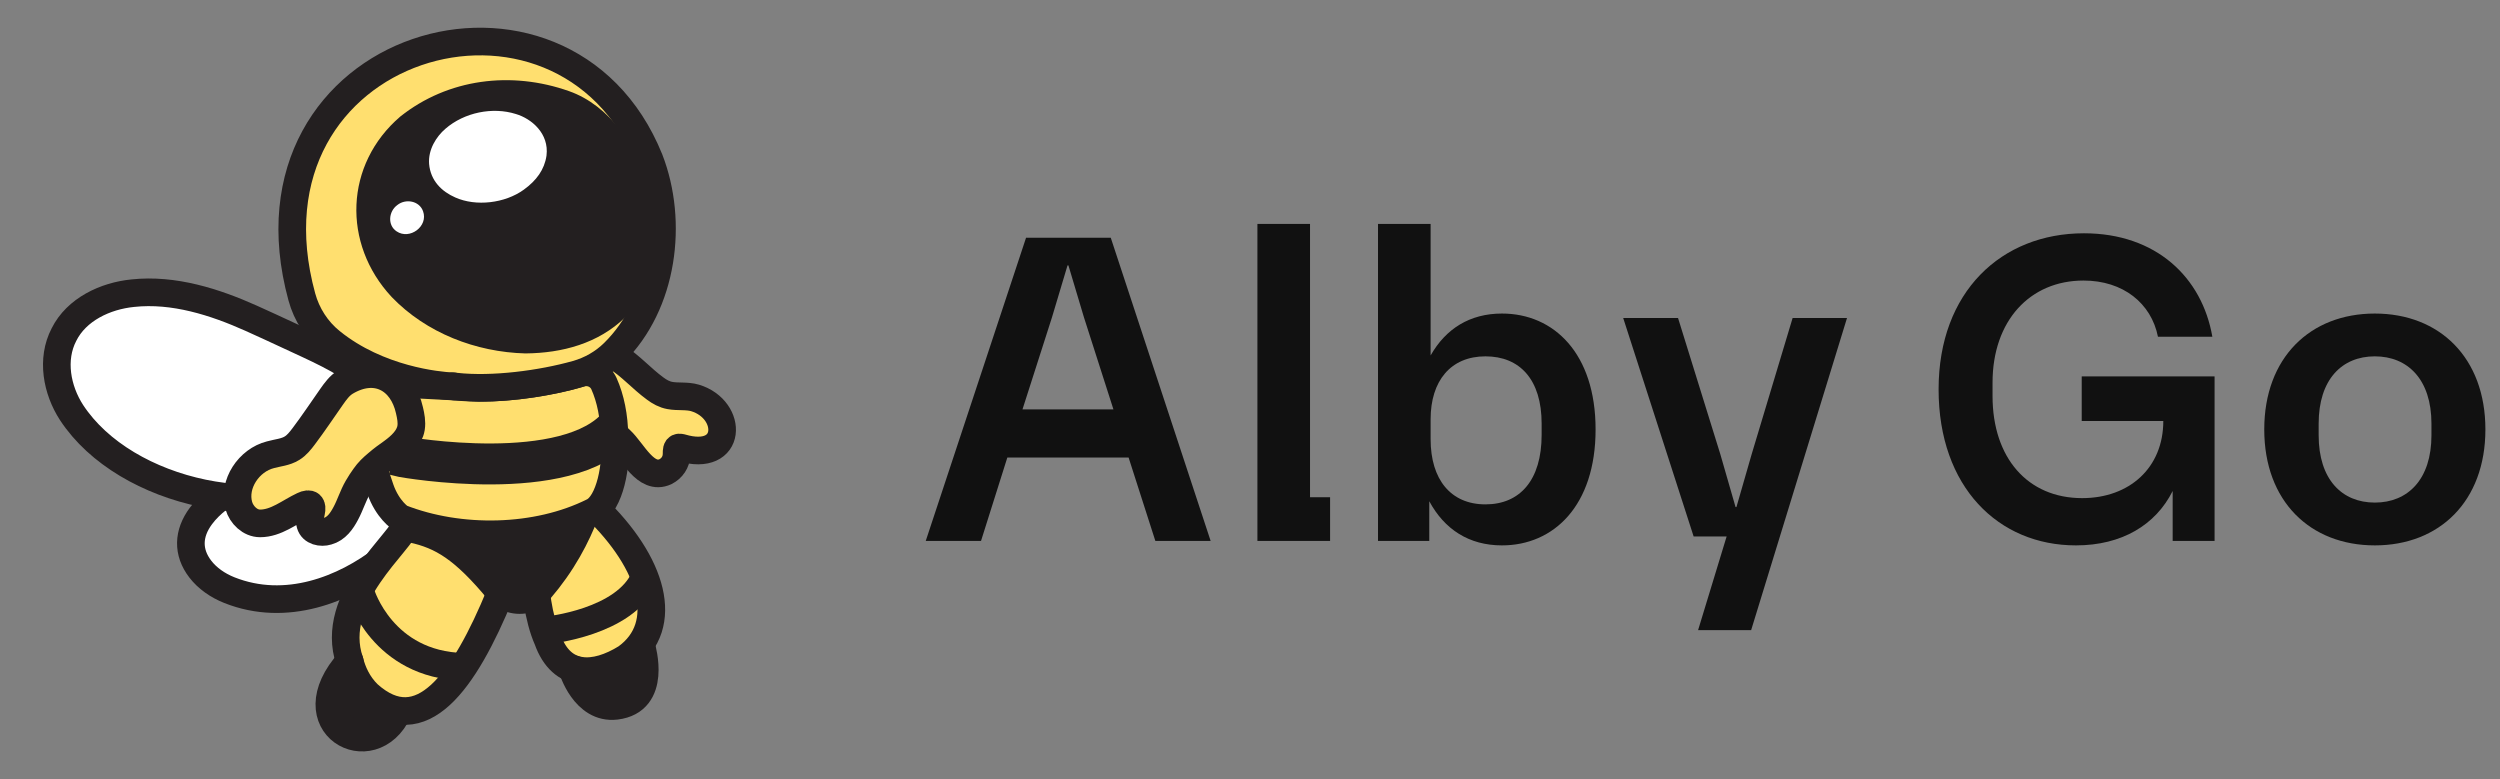 <svg width="8215" height="2560" viewBox="0 0 8215 2560" fill="none" xmlns="http://www.w3.org/2000/svg">
<rect x="0" y="0" width="8215" height="2560" fill="#808080" stroke="none"/>
<path d="M2000.73 1160.99C2009.99 1164.29 2018.3 1168.44 2026.48 1173.41C2072.11 1201.91 2108.83 1244.57 2152.63 1276.52C2167.63 1287.76 2183.16 1296.29 2201.03 1299.56C2227.53 1304.63 2257.11 1299.63 2283.91 1307.6C2410.33 1345.81 2407.94 1521.57 2239.09 1471.44C2232.84 1470.19 2229.23 1469.83 2226.24 1473.01C2222.17 1478.62 2223.72 1487.92 2223.01 1495.08C2222.15 1518.01 2208.39 1539.17 2186.43 1550.07C2121.86 1579.68 2079.47 1483.34 2038.9 1446.01C2026.41 1433.52 2012.88 1422.47 1997.8 1413.16C1969.15 1395.24 1934.63 1386.8 1905.23 1370.47C1879.19 1356.83 1859.91 1334.35 1854.92 1304.74C1836.16 1211.4 1907.14 1127.1 2000.27 1160.86L2000.73 1161.02V1160.99Z" fill="#FFDF6F" stroke="#231F20" stroke-width="90.82" stroke-linecap="round" stroke-linejoin="round"/>
<path d="M1490.64 1269.49C1489.91 1269.4 1489.18 1269.31 1488.46 1269.22" stroke="#231F20" stroke-width="90.82" stroke-linecap="round" stroke-linejoin="round"/>
<path d="M2057.97 2161.58C1954.69 2225.85 1845.59 2230.15 1799.68 2101.45C1768.35 2031.39 1756.52 1924.67 1757.88 1875.42C1811.87 1858.99 1883.44 1746.03 1884.96 1710.31C1954.71 1667.56 1934.71 1678.46 1954.71 1667.56C2144.5 1849.31 2205.67 2054.82 2057.97 2161.58Z" fill="#FFDF6F" stroke="#231F20" stroke-width="90.82" stroke-linecap="round" stroke-linejoin="round"/>
<path d="M1381.58 1555.4C1422.09 1663.16 1341.8 1773.82 1261.54 1835.76C1131.01 1936.48 940.512 2013.41 753.695 1939.21C715.232 1923.93 681.288 1900.13 658.152 1870.02C615.376 1814.35 617.85 1752.75 659.991 1695.81C722.158 1611.8 841.314 1564.96 949.186 1534.35C1026.79 1512.33 1096.41 1476.45 1172.17 1464.21C1264.38 1456.18 1346.5 1463.47 1382.1 1554.04C1382.13 1554.1 1381.58 1555.35 1381.6 1555.42L1381.58 1555.4Z" fill="white" stroke="#231F20" stroke-width="90.82" stroke-linecap="round" stroke-linejoin="round"/>
<path d="M1466.78 1743.74C1483.54 1752.89 1538.56 1778.62 1610.42 1811.49C1668.31 1837.67 1643.63 1951.43 1643.63 1951.43C1524.93 2240.76 1383.57 2437.32 1209.74 2281.65C1175.73 2248.41 1158.06 2208.29 1149.03 2172.91C1077.05 1964 1325.35 1777.05 1335.59 1719.9L1466.78 1743.74Z" fill="#FFDF6F" stroke="#231F20" stroke-width="90.82" stroke-linecap="round" stroke-linejoin="round"/>
<path d="M1909.33 1715.27C1893.86 1751.92 1872.93 1794.31 1844.53 1839.02C1813.9 1887.22 1782.2 1926.14 1754.09 1956.54C1748.92 1960.24 1742.13 1963.37 1734.38 1965.76C1698.53 1976.81 1658.82 1964.48 1636.73 1936.31C1631.67 1929.84 1626.4 1923.41 1620.9 1917.03C1508.2 1786.02 1436.9 1751.47 1337.23 1732.48C1364.5 1736.25 1459.88 1757.96 1488.58 1759.89C1491.6 1760.12 1494.64 1760.3 1497.66 1760.48C1511.26 1761.32 1524.93 1761.96 1538.69 1762.32C1542.82 1762.45 1547 1762.57 1551.15 1762.64C1674.24 1765.11 1802.32 1750.47 1909.35 1715.3L1909.33 1715.27Z" fill="#231F20" stroke="#231F20" stroke-width="94.817" stroke-linecap="round" stroke-linejoin="round"/>
<path d="M1266.86 1417.26C1268.14 1416.26 1259.49 1368.83 1260.83 1367.92L1263.59 1199.47C1263.59 1199.47 1412.88 1260.3 1573.93 1274.42" fill="#FFDF6F"/>
<path d="M1266.86 1417.26C1268.14 1416.26 1259.49 1368.83 1260.83 1367.92L1263.59 1199.47C1263.59 1199.47 1412.88 1260.3 1573.93 1274.42" stroke="#231F20" stroke-width="90.82" stroke-linecap="round" stroke-linejoin="round"/>
<path d="M1573.94 1274.44C1685.53 1274.9 1813.43 1254.28 1907.79 1226.17C1938.47 1217.04 1971.48 1231.53 1984.63 1260.71C2006.49 1309.2 2018.28 1369.92 2018.87 1430.93C2018.87 1432.97 2019 1434.99 2019.23 1437.03C2029.02 1527.63 2003.5 1654.91 1949.18 1681.48C1764.41 1773.98 1511.63 1779.09 1315.94 1702.3C1315.94 1702.3 1273.44 1675.16 1249.64 1606.94C1225.85 1538.71 1198.67 1448.75 1199.17 1448.36L1267.12 1258.34L1573.96 1274.42" fill="#FFDF6F"/>
<path d="M1573.94 1274.44C1685.53 1274.9 1813.43 1254.28 1907.79 1226.17C1938.47 1217.04 1971.48 1231.53 1984.63 1260.71C2006.49 1309.2 2018.28 1369.92 2018.87 1430.93C2018.87 1432.97 2019 1434.99 2019.23 1437.03C2029.02 1527.63 2003.5 1654.91 1949.18 1681.48C1764.41 1773.98 1511.63 1779.09 1315.94 1702.3C1315.94 1702.3 1273.44 1675.16 1249.64 1606.94C1225.85 1538.71 1198.67 1448.75 1199.17 1448.36L1267.12 1258.34L1573.96 1274.42" stroke="#231F20" stroke-width="90.82" stroke-linecap="round" stroke-linejoin="round"/>
<path d="M1308.42 2337.02C1222.57 2523.63 960.303 2381.68 1149.03 2172.93L1171.23 2312.23L1308.42 2337.02Z" fill="#231F20" stroke="#231F20" stroke-width="90.82" stroke-linecap="round" stroke-linejoin="round"/>
<path d="M2017.14 1159.16C2016.96 1159.34 2016.75 1159.53 2016.57 1159.73C1982.49 1193.11 1940.33 1217.11 1894.42 1230.02C1778.62 1262.58 1618.66 1283.65 1498.4 1270.39C1493.22 1269.83 1488.06 1269.44 1482.86 1269.17C1441.54 1266.92 1243.94 1249.66 1087.43 1122.99C1040.84 1085.28 1007.65 1033.49 991.844 975.66C762.387 135.412 1850.19 -178.691 2133.91 523.919C2213.65 729.196 2180 999.091 2017.14 1159.16Z" fill="#FFDF6F" stroke="#231F20" stroke-width="90.82" stroke-linecap="round" stroke-linejoin="round"/>
<path d="M1240.14 1479.59C1222.48 1504.82 1199.36 1527.11 1173.91 1545.41C897.363 1729.89 411.814 1625.06 235.191 1355.71C186.784 1281.17 167.848 1180.68 210.193 1099.44C251.448 1016.66 346.105 972.314 436.449 963.369C570.636 948.973 705.527 992.09 825.387 1045.79C867.369 1064.47 907.989 1083.66 949.993 1103C1033.75 1142.38 1127.09 1181.31 1199.05 1240.35C1280.03 1305.38 1301.29 1392.11 1240.39 1479.27L1240.14 1479.64V1479.59Z" fill="white" stroke="#231F20" stroke-width="90.82" stroke-linecap="round" stroke-linejoin="round"/>
<path d="M2018.88 2239.74L1880.9 2197.92C1880.9 2197.92 1920.25 2331.85 2024.14 2319.39C2161.58 2302.91 2108.52 2130.12 2109.02 2128.01L2018.9 2239.76L2018.88 2239.74Z" stroke="#231F20" stroke-width="90.82" stroke-linecap="round" stroke-linejoin="round"/>
<path d="M1488.46 1269.22C1489.18 1269.31 1489.91 1269.4 1490.64 1269.49" stroke="#231F20" stroke-width="90.82" stroke-linecap="round" stroke-linejoin="round"/>
<path d="M1726.48 1161.37C1563.94 1157.01 1400.96 1094.5 1286.94 975.844C1123.78 800.674 1132.27 539.815 1315.57 382.786C1472.6 258.249 1680.12 232.32 1870.28 299.64C2131.77 392.232 2251.18 834.754 2054.35 1042.91C1965.57 1128.85 1847.37 1160.23 1727.01 1161.34C1726.87 1161.34 1726.64 1161.34 1726.51 1161.34L1726.48 1161.37Z" fill="#231F20"/>
<path fill-rule="evenodd" clip-rule="evenodd" d="M1795.79 511.563C1789 557.632 1762.66 593.324 1721.2 623.295C1659.42 668.137 1564.02 679.172 1496.38 648.997C1451.74 629.516 1414.8 594.187 1410.01 538.514C1406.53 491.56 1433.58 448.829 1463.89 422.899C1525.76 369.384 1618.74 350.448 1695.25 374.674C1746.86 390 1804.81 438.793 1795.81 511.222L1795.77 511.563H1795.79Z" fill="white"/>
<path fill-rule="evenodd" clip-rule="evenodd" d="M1305.85 673.558C1333.4 651.806 1377.9 659.935 1390.11 693.992C1408.25 743.626 1346.13 789.399 1303.04 760.132C1272.55 739.63 1277.11 694.447 1305.49 673.853L1305.85 673.581V673.558Z" fill="white"/>
<path d="M1134.93 1255.31C1115.47 1267.41 1102.53 1285.48 1089.66 1303.78C1059.32 1346.9 1029.83 1391.45 997.973 1433.66C986.848 1448.35 975.268 1463.1 959.806 1472.62C938.463 1486.08 912.375 1487.67 888.398 1494.39C818.421 1511.97 764.724 1590.23 784.772 1661.5C793.65 1692.06 821.6 1719.99 854.886 1719.88C907.403 1719.81 950.747 1682.91 996.248 1661.46C1019 1650.6 1027.83 1658.87 1022.34 1682.98C1019.47 1695.92 1015.86 1710.93 1019.63 1722.81C1026.22 1746.3 1055.21 1752.09 1076.26 1745.6C1105.12 1737.61 1122.6 1712.86 1136.43 1686.59C1151.12 1659.19 1159.79 1629.33 1175.44 1602.38C1182.27 1590.41 1190.88 1577.47 1198.23 1567.14C1210.95 1548.91 1223.43 1537.1 1240.67 1522.73C1256.74 1508.9 1271.55 1498.12 1289.35 1485.63C1316.34 1465.97 1345.04 1440.13 1350.76 1406.18C1353.83 1386.66 1349.95 1367.31 1345.5 1348.13C1322.45 1244.54 1234.56 1195.64 1135.32 1255.06L1134.91 1255.31H1134.93Z" fill="#FFDF6F" stroke="#231F20" stroke-width="90.82" stroke-linecap="round" stroke-linejoin="round"/>
<path d="M1186.37 1951.11C1186.37 1951.11 1256.59 2184.75 1523.06 2191.2" stroke="#231F20" stroke-width="90.82" stroke-miterlimit="10"/>
<path d="M1797.09 2071.15C1797.09 2071.15 2055.16 2046.28 2118.66 1896.95" stroke="#231F20" stroke-width="90.82" stroke-miterlimit="10"/>
<path d="M2034.01 1397.29C1867.12 1598.13 1324.59 1501.16 1324.59 1501.16L1293.46 1493.74" stroke="#231F20" stroke-width="134.573" stroke-miterlimit="10"/>
<path d="M3649.98 781.238L3978.16 1777.49H3796.49L3708.58 1503.52H3310.08L3223.64 1777.49H3041.97L3371.62 781.238H3649.98ZM3359.89 1345.29H3658.77L3562.08 1043.49L3510.8 872.073H3507.87L3456.59 1043.49L3359.89 1345.29Z" fill="#111111"/>
<path d="M4131.88 1777.49V735.82H4304.76V1633.91H4370.69V1777.49H4131.88Z" fill="#111111"/>
<path d="M4935.43 1792.14C4827.01 1792.14 4746.43 1739.4 4696.62 1647.1V1777.49H4528.14V735.82H4701.02V1168.02C4750.83 1080.11 4829.94 1030.3 4935.43 1030.3C5105.38 1030.3 5243.09 1160.69 5243.09 1411.22C5243.09 1661.75 5105.38 1792.14 4935.43 1792.14ZM4701.02 1443.45C4701.02 1575.31 4766.94 1657.36 4881.22 1657.36C4994.03 1657.36 5065.82 1578.24 5065.82 1428.8V1392.18C5065.82 1247.13 4994.03 1170.95 4881.22 1170.95C4766.94 1170.95 4701.02 1251.53 4701.02 1377.53V1443.45Z" fill="#111111"/>
<path d="M5579.95 2070.51L5673.71 1762.84H5565.3L5333.82 1044.95H5514.02L5653.2 1493.27L5703.02 1666.15H5705.95L5755.76 1493.27L5890.55 1044.95H6069.28L5754.29 2070.51H5579.95Z" fill="#111111"/>
<path d="M6821.46 1792.14C6566.54 1792.14 6370.22 1600.22 6370.22 1279.36C6370.22 958.512 6576.79 766.587 6847.83 766.587C7085.17 766.587 7236.08 911.63 7269.78 1106.49H7091.04C7069.06 996.604 6976.76 921.885 6846.37 921.885C6670.56 921.885 6547.49 1053.74 6547.49 1257.39V1301.34C6547.49 1504.99 6663.23 1636.84 6841.97 1636.84C6997.27 1636.84 7108.62 1537.22 7108.62 1383.39H6840.51V1236.88H7277.1V1777.49H7139.38V1613.4C7083.71 1724.75 6972.36 1792.14 6821.46 1792.14Z" fill="#111111"/>
<path d="M7803.69 1792.14C7591.26 1792.14 7440.35 1647.1 7440.35 1411.22C7440.35 1175.34 7591.26 1030.3 7803.69 1030.3C8016.13 1030.3 8167.03 1175.34 8167.03 1411.22C8167.03 1647.1 8016.13 1792.14 7803.69 1792.14ZM7619.09 1430.27C7619.09 1575.31 7695.28 1651.5 7803.69 1651.5C7912.11 1651.5 7989.76 1575.31 7989.76 1430.27V1392.18C7989.76 1247.13 7912.11 1170.95 7803.69 1170.95C7695.28 1170.95 7619.09 1247.13 7619.09 1392.18V1430.27Z" fill="#111111"/>
</svg>
